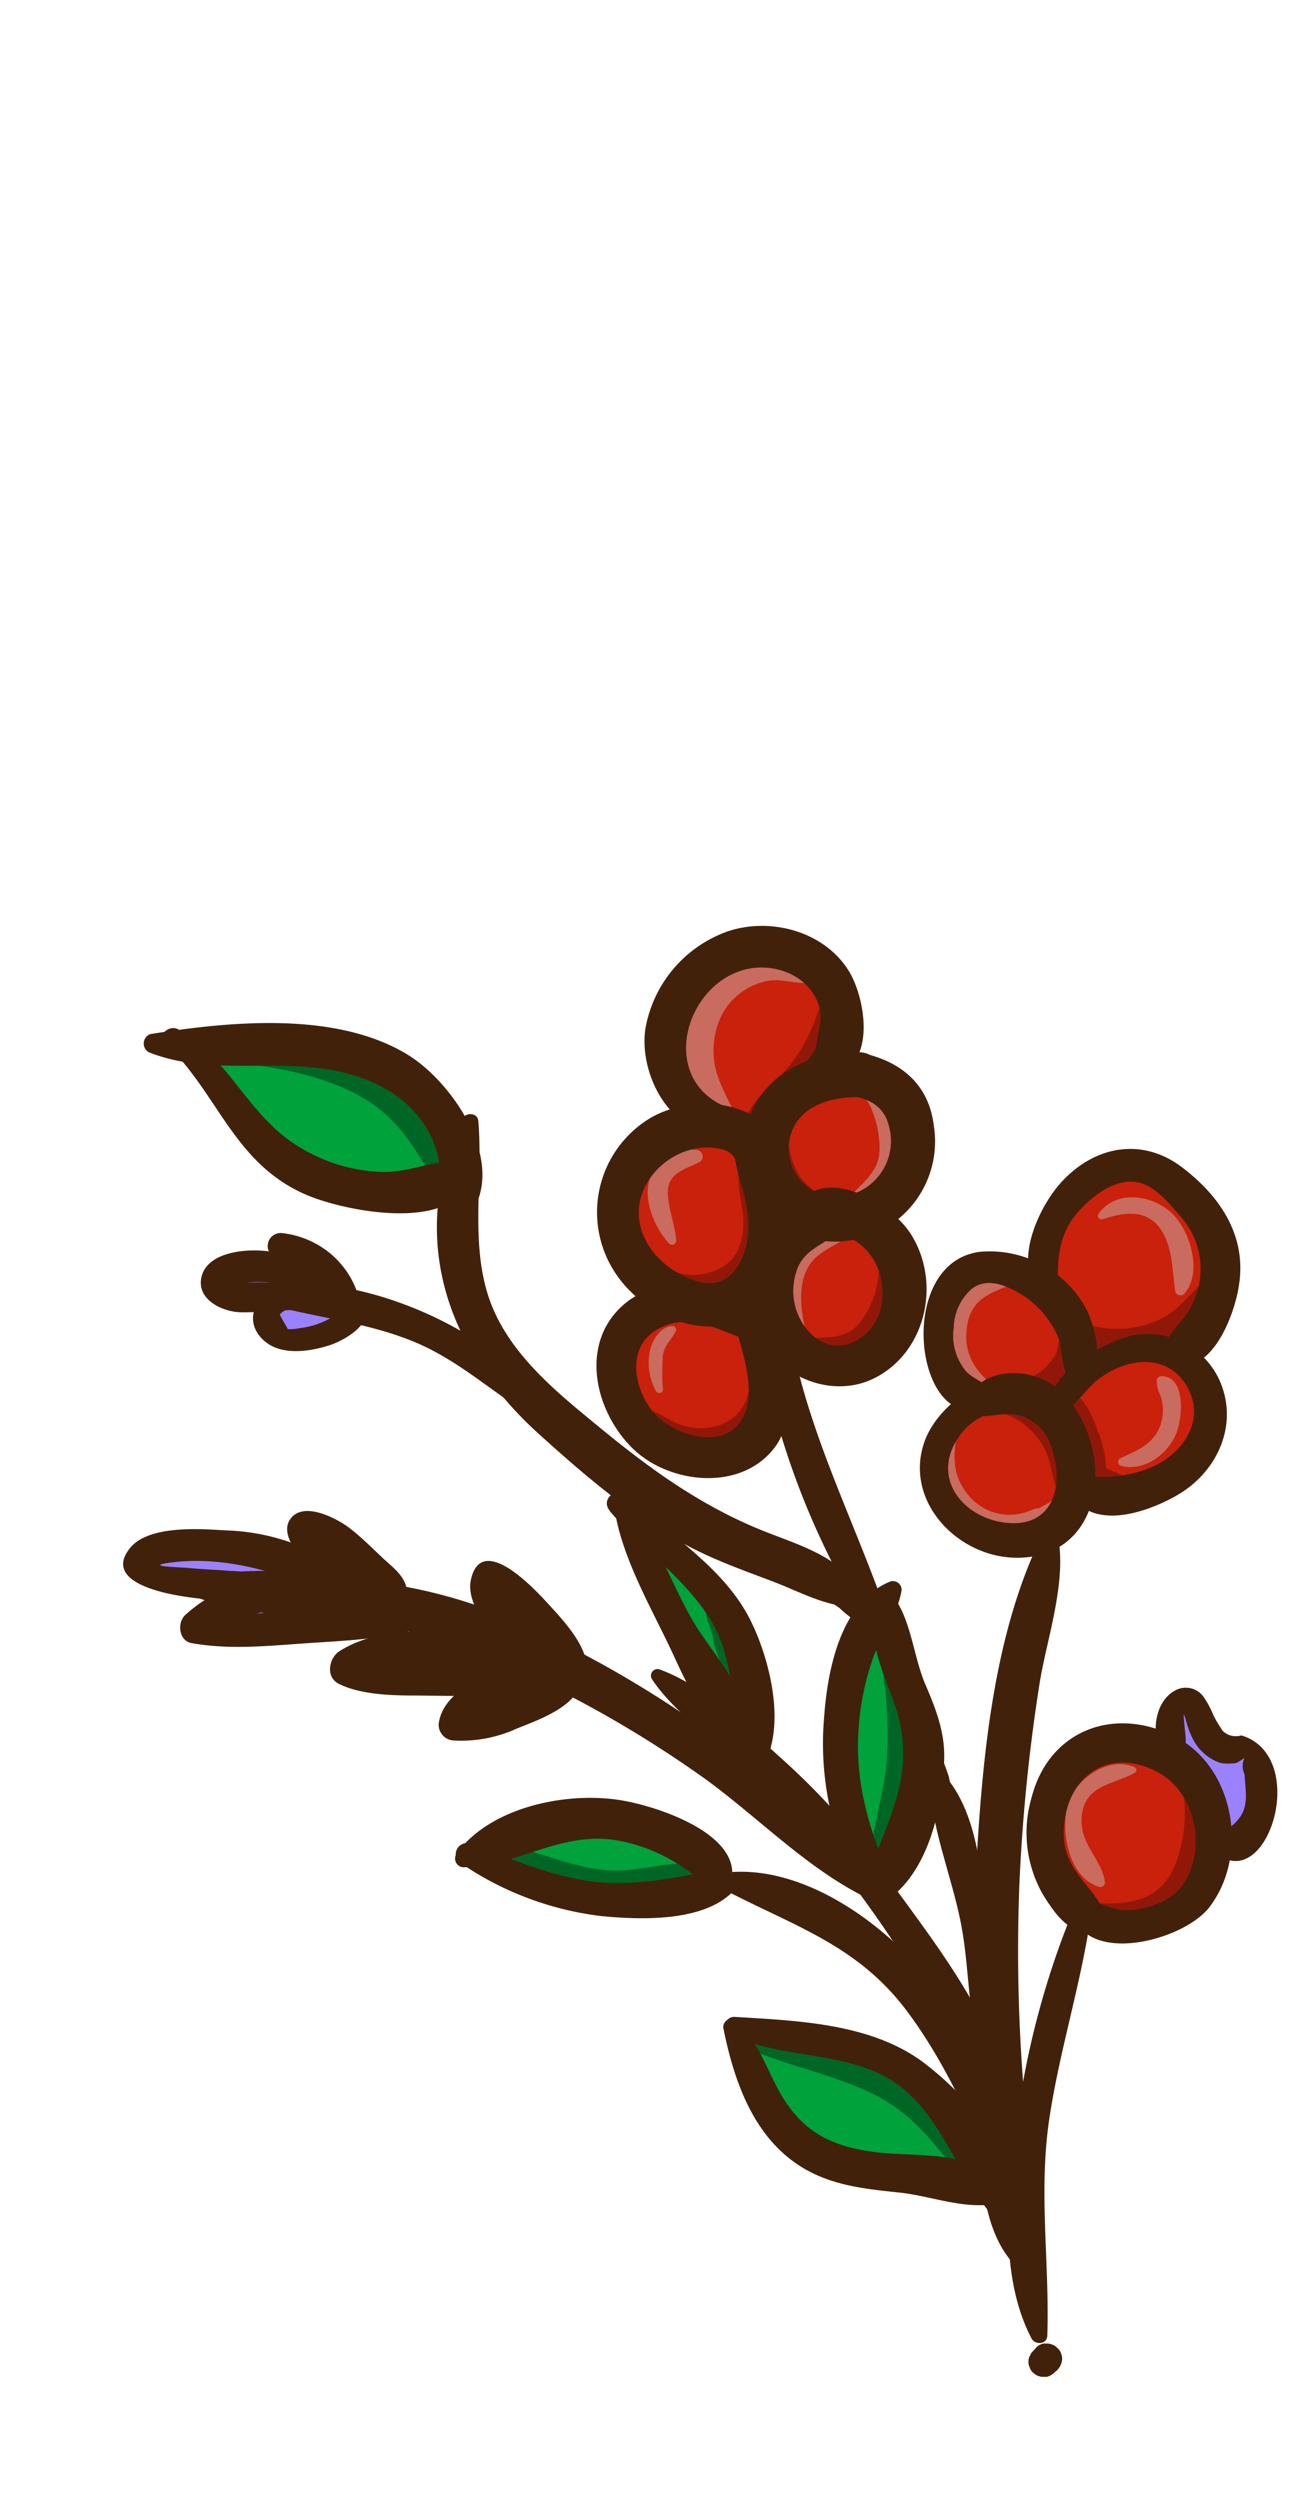 <svg xmlns="http://www.w3.org/2000/svg" viewBox="0 0 130 250"><defs><style>.cls-1{isolation:isolate;}.cls-2{fill:#c9210b;}.cls-3{fill:#9a82ff;}.cls-4{fill:#00a23b;}.cls-5{fill:#c96b5e;}.cls-6{fill:#911808;}.cls-7{fill:#006625;}.cls-8{fill:#42210b;}.cls-9{fill:none;mix-blend-mode:multiply;opacity:0.4;}</style></defs><g class="cls-1"><g id="Layer_2" data-name="Layer 2"><g id="Variación_B" data-name="Variación B"><g id="AssetsE3"><g id="TailE3"><path class="cls-2" d="M118.64,134.1c.29-1.11,1.37-2,1.82-3a10.11,10.11,0,0,0,.64-3.53c.1-2.11.13-4.62-1.22-6.39a6.76,6.76,0,0,0-2.48-1.91,1.9,1.9,0,0,0-.86-.46,5.19,5.19,0,0,0-1.23-1,5.42,5.42,0,0,0-6.32.81,1.17,1.17,0,0,0-1.49.14c-1.79,1.94-3.13,5.92-3,9.42a2.09,2.09,0,0,0-1.52.17,1.49,1.49,0,0,0-1.39-.72,1.62,1.62,0,0,0-2.33-.43,3.16,3.16,0,0,0-2,.16,2,2,0,0,0-1.15.82,3.54,3.54,0,0,0-.6.82h0c-2.45.9-2.87,5.83-.61,7.12l.08,0a6.33,6.33,0,0,0,2.12,2.4,4.62,4.62,0,0,0,.75.78c.11.08.23.15.35.22a9.74,9.74,0,0,0-2.4,1.36c-1.65,1.23-3.31,4.38-2.16,6.41a1.32,1.32,0,0,0,.16.25,2.56,2.56,0,0,0,.24.56,1.56,1.56,0,0,0-.11.26c-.35,1.08.39,2.65,1.56,2.67a7.1,7.1,0,0,0,1.28,1.23,4.5,4.5,0,0,0,2.93,2A3.14,3.14,0,0,0,102,154a4.61,4.61,0,0,0,3.56-1.92l.19-.1.11-.08a1.66,1.66,0,0,0,.71-1.28,4.78,4.78,0,0,0,.78-3,5.52,5.52,0,0,0-.65-2.43.13.13,0,0,1,0-.06c.39.84.8,1.67,1.25,2.49a1.35,1.35,0,0,0,.48.47,1.7,1.7,0,0,0,2.51.67,1.82,1.82,0,0,0,.46.06,1.82,1.82,0,0,0,2.86-.35,1.73,1.73,0,0,0,2-.89,2.06,2.06,0,0,0,1.79-.7,1.39,1.39,0,0,0,1.13-.83c2.06-1,1.81-4.33,1.28-6.2a6.24,6.24,0,0,0-3.37-4.17A2.33,2.33,0,0,0,118.64,134.1Zm-16.41,6.33a.85.85,0,0,0-.3-.47,3.13,3.13,0,0,0-1.11-.61,1.8,1.8,0,0,0,.19-.2,1.38,1.38,0,0,0,.6.1,1.66,1.66,0,0,0,2.36.65,1.53,1.53,0,0,0,1,.82,2,2,0,0,0,.11.56c.08.22.17.43.25.64A3.47,3.47,0,0,0,102.23,140.43Z"/><path class="cls-2" d="M120.64,184.63a5.59,5.59,0,0,0-.59-4.16,6.23,6.23,0,0,0-.24-.73c-1-2.6-5.88-7.91-8.73-4.87a2,2,0,0,0-1.59.65,1.33,1.33,0,0,0-1.58.1,6.56,6.56,0,0,0-2.38,6.57A7.83,7.83,0,0,0,106.8,188a1.41,1.41,0,0,0,.42,1.15l.31.33h0l.88.93a2.51,2.51,0,0,0,1.49,1.41,1.84,1.84,0,0,0,2.1-.46,7,7,0,0,0,3.94.28l.38,0c2.19-.24,4.32-2,3.63-4.23A4.79,4.79,0,0,0,120.64,184.63Z"/><path class="cls-2" d="M70.8,131.09a2,2,0,0,0-.5-.63,1.84,1.84,0,0,0,1.42,0,2,2,0,0,0,2.54-1.53.77.77,0,0,1,0-.15,2,2,0,0,0,.44-.43,2.2,2.2,0,0,0,1-.62c1.74-1.76,1.32-6.42.65-8.59a8.48,8.48,0,0,0-2-3.07,6.64,6.64,0,0,0-1.26-1.81c-1.38-1.34-3.32-2.18-5.12-1.12a4.16,4.16,0,0,0-1.16,1A5.72,5.72,0,0,0,63.46,118a5,5,0,0,0-1.13,3.33c0,2.9,1.74,5.19,3.56,7.27a1.92,1.92,0,0,0,1.34.66l0,.05a1.81,1.81,0,0,0,.48.67,4.9,4.9,0,0,0-1.26.51,1.86,1.86,0,0,0-1.71,1.43v0c-.14.17-.27.35-.4.53-3,.41-2.67,4.24-1.94,6.55.05.16.1.32.16.46a1.69,1.69,0,0,0,.6.75,8,8,0,0,0,2.66,3.2,3.14,3.14,0,0,0,2,.63,1.46,1.46,0,0,0,1.11.69,2,2,0,0,0,2.82.56,2,2,0,0,0,2.66-.33,4.07,4.07,0,0,0,.7-1.53,1.41,1.41,0,0,0,.47-.44,5.48,5.48,0,0,0,.8-2.27,2.31,2.31,0,0,0,.11-.47C77,137.08,75.14,130.06,70.8,131.09Z"/><path class="cls-2" d="M89.8,127.85a5.52,5.52,0,0,0-.07-.55,3.58,3.58,0,0,0-1.09-2.09,2.32,2.32,0,0,0-.26-.15,4.49,4.49,0,0,0-2.13-2.38,2.71,2.71,0,0,0-2.22.08l-.22-.14a1.34,1.34,0,0,0-1.43.06h0a3.77,3.77,0,0,0-.72.1c-2.52.65-3.51,3.41-3.37,5.92a2.57,2.57,0,0,0-.17,1,3.41,3.41,0,0,0,.47,1.49,9.24,9.24,0,0,0,1.21,2.71,1.64,1.64,0,0,0,1,.73,3.14,3.14,0,0,0,2.73,1.25,1.28,1.28,0,0,0,.49.27,2.09,2.09,0,0,0,.75.1,2.37,2.37,0,0,0,1.6-.65,1.64,1.64,0,0,0,.21-.24A1.62,1.62,0,0,0,87,135a7.09,7.09,0,0,0,2.08-3.2,8.54,8.54,0,0,0,.7-2.46.42.42,0,0,1,0-.1A2,2,0,0,0,89.8,127.85Z"/><path class="cls-2" d="M90.73,112.21q-.14-1.06-.33-2.13a1.78,1.78,0,0,0-2.64-1.38,1.85,1.85,0,0,0-3.06,0,2.81,2.81,0,0,0-.5,0,1.74,1.74,0,0,0-2.55-.31,1.14,1.14,0,0,0-.32,0,2,2,0,0,0,.37-.9,1.65,1.65,0,0,0,1-1c1.06-3,1.38-6.39-1-8.82a5.53,5.53,0,0,0-3-1.54,4.21,4.21,0,0,0-4.16-.91c-2-1-3.77,1.08-4.74,3.21a5.06,5.06,0,0,0-1.6,1.61,5.94,5.94,0,0,0-1,3.79,3.16,3.16,0,0,0,0,1.06v0a2,2,0,0,0,.06,1c.06.19.14.38.2.58a15.63,15.63,0,0,0,2,4.33,1.51,1.51,0,0,0,1.86.73l.5.55a2.19,2.19,0,0,0,.9.6,5.5,5.5,0,0,0,.57.36,1.7,1.7,0,0,0,1.57,0,1.69,1.69,0,0,0,.55,0,2,2,0,0,0,1.48-.06V113c0,.17,0,.33.07.5a1.24,1.24,0,0,0,0,1.17c.21.43.42.86.64,1.29a23.44,23.44,0,0,0,1.57,3.18,1.29,1.29,0,0,0,.87.64c.07.07.12.15.2.22a.92.92,0,0,0,.21.13l.2.13h0a1.39,1.39,0,0,0,1.44-.15,2,2,0,0,0,1.5.33,1.49,1.49,0,0,0,2.27.68,1.55,1.55,0,0,0,1.75-1.43.19.19,0,0,1,0-.08,1.59,1.59,0,0,0,2-1.44c0-.33.07-.65.09-1a1.49,1.49,0,0,0,.78-.55C91.64,115.3,91.13,113.77,90.73,112.21Z"/><path class="cls-3" d="M35.43,130.17a2.75,2.75,0,0,0-.75-1.32,6.13,6.13,0,0,0-1.09-1.07.5.5,0,0,0-.24-.1,8,8,0,0,0-1.11-1.28,6,6,0,0,0-1.31-1.05,1.84,1.84,0,0,0-1.1-.07c-.16,0-.21.19-.17.3.09.31,0,.6.29.91a5.4,5.4,0,0,0,.9.81,9,9,0,0,0,1,1.4c.37.45.74,1,1.17,1.45l-.07,0a1.1,1.1,0,0,0-.88.18,1,1,0,0,0-.56,0,1,1,0,0,0-1.25-.12l-.08,0a1.4,1.4,0,0,0,.13-2.54,10.24,10.24,0,0,0-6.19-.53l-.14,0-.33,0a1,1,0,0,0-.78,1.53,1.33,1.33,0,0,0,1.35,1.2c1.37.06,2.75.08,4.12.07a3.89,3.89,0,0,1,.44.16l-.1.06a1.07,1.07,0,0,0-1.21.8l-.07.05c-.61.73-.34,2.42.76,2.58a1.32,1.32,0,0,0,1.58.41,1.2,1.2,0,0,0,1.48-.29,1.44,1.44,0,0,0,.78-.27,1.26,1.26,0,0,0,1.46-.58v0a1.66,1.66,0,0,0,.67-.35,1.44,1.44,0,0,0,.49-.26l.1-.07a1.11,1.11,0,0,0,.22-1.31A.57.57,0,0,0,35.43,130.17Z"/><path class="cls-3" d="M36.5,159.58a28.13,28.13,0,0,0-3.74-.31,7.34,7.34,0,0,0-1.89-.09,1.72,1.72,0,0,0,.86-.53,1.4,1.4,0,0,0,.4-1.28,1.79,1.79,0,0,0-1.44-1.58c-1.52-.49-15.44-2.73-14.8.47,0,.11,0,.23.07.35a1,1,0,0,0,.74.74,18.85,18.85,0,0,0,5.2.4h0a.59.59,0,0,0,.3.13c1.65.59,4,1.35,5.76,1a.63.63,0,0,0,.29-.16c.45.13.9.25,1.35.41a2.27,2.27,0,0,0,.56.13c-1.14.14-2.27.39-3.22.52a12.83,12.83,0,0,0-5.55,1.89c-.81.63,0,1.68.85,1.57,2.08-.29,4.13-.79,6.23-1,1.59-.13,3.5.06,4.92-.7h.11a9.34,9.34,0,0,0,3.11-.4C37.43,160.87,37.47,159.62,36.5,159.58Z"/><path class="cls-3" d="M37,156.86a28.87,28.87,0,0,0-2.35-1.77,4.69,4.69,0,0,0-1.44-.94,4.06,4.06,0,0,0-.36-.26c-.51-.56-1.11-1-1.79-.61a.17.17,0,0,0,0,.13,1.8,1.8,0,0,0,.19.79.49.49,0,0,0,.2.34,1.71,1.71,0,0,1,.25.22l0,0c.48.52,1,1,1.45,1.55a10.34,10.34,0,0,0,3,2.48.29.29,0,0,0,.29,0c.65.51,2.34,1.77,2.53.85C39.19,158.53,37.73,157.51,37,156.86Z"/><path class="cls-3" d="M53.11,165.28c-2.37-1.45-5.38-.6-8-.3-2.44.28-5.56.1-7.6,1.59-.72-.18-.73-.32-1.58,0a.26.26,0,0,0-.1.4c1.3,1.58,3.4,1.39,5.28,1.29a38.64,38.64,0,0,0,7.78-1.2.47.47,0,0,0,.25-.18,4.63,4.63,0,0,1,.62.06,3.76,3.76,0,0,0,2-.06.21.21,0,0,0,.13-.09h.69A.82.82,0,0,0,53.11,165.28Z"/><path class="cls-3" d="M53,162.15c-.81-1.08-1.75-2.08-2.64-3.08a.51.51,0,0,0-.25-.43l-.34-.21a.62.62,0,0,0-.82.92c1.72,2.41,3,5.26,5.55,7,.19.13.52,0,.46-.27s-.1-.33-.15-.5c.06.06.11.13.18.19a.34.34,0,0,0,.55-.24C55.62,163.93,54.28,162.81,53,162.15Z"/><path class="cls-3" d="M56.5,168.61c.74-.65,0-1.59-.81-1.51a9.46,9.46,0,0,0-3.9,1.28.79.79,0,0,0-.38.47l-.33.16-.48.12a.71.71,0,0,0-.86-.13c-.41.27-.79.55-1.17.84-.1,0-.21.09-.31.15a.8.8,0,0,0-.33.33l-.5.11a.54.54,0,0,0-.44.71.42.42,0,0,0-.11.18l-.9.44a.61.61,0,0,0,.54,1.09l2.72-1.19c1-.35,2.08-.77,3.1-1.2A9.79,9.79,0,0,0,56.5,168.61Z"/><path class="cls-3" d="M126.05,179.91c0-.79-.1-1.57-.2-2.34-.07-.56-.15-1.12-.26-1.69a1.21,1.21,0,0,0-2.21-.31l-.12-.06a1.18,1.18,0,0,0-.46,0A1,1,0,0,0,122,175a9.09,9.09,0,0,0-.75-1.26,1.16,1.16,0,0,0-1.09-.47,4.69,4.69,0,0,1-.31-1,.66.66,0,0,0-.48-.52c0-.11,0-.22,0-.33,0-.67-1.07-1-1.25-.25a5.56,5.56,0,0,0-.14,1.55.91.91,0,0,0-.48.84,6.31,6.31,0,0,0,.9,3.13,1,1,0,0,0,1,.51.78.78,0,0,0,.48.27h0a1.17,1.17,0,0,0,1,.48c0,.19.11.38.17.57a1.06,1.06,0,0,0,.18.35,1.61,1.61,0,0,0,0,.38c0,.1,0,.18.06.27a1.38,1.38,0,0,0-.41.93,1.76,1.76,0,0,0,.75,1.58,1.79,1.79,0,0,0-.12.24,3.2,3.2,0,0,0-.15,1.23,1.19,1.19,0,0,0,.39.84.86.86,0,0,0,.13.14h0a1.34,1.34,0,0,0,.31.17l0,0a1.63,1.63,0,0,0,.3.07h.32l.12,0a1.26,1.26,0,0,0,1-.77A1.1,1.1,0,0,0,125,183c0-.12,0-.24.05-.36a1.42,1.42,0,0,0,.87-1.13c0-.39,0-.77.06-1.15A1.16,1.16,0,0,0,126.05,179.91Z"/><path class="cls-4" d="M74.66,166.9A12.68,12.68,0,0,0,72.83,163c-1.36-2.55-3.21-5.37-5.48-6.7a.53.53,0,0,0-.23-.06c-.49-.83-1-1.65-1.43-2.45a.77.77,0,0,0-1.37.71c.6,1.22,1.2,2.49,1.8,3.76.22.48.44,1,.68,1.43A53.28,53.28,0,0,0,71,167.07c.33.58.68,1.15,1,1.71.69,2.36,1.32,4.74,2.75,6.62a.5.5,0,0,0,.84-.15C76.41,172.56,75.72,169.57,74.66,166.9Z"/><path class="cls-4" d="M88.83,164.41a5.11,5.11,0,0,0-.46-2.17.28.28,0,0,0-.43-.1,4.57,4.57,0,0,0-.66.66.48.48,0,0,0-.27.32c-1.57,2.14-2,5.57-2.09,8.33a14.81,14.81,0,0,0-.19,4.5c0,1.54-.22,3.8.69,5.18a23.51,23.51,0,0,0,1.32,5.64,1,1,0,0,0,1.87-.14,1.13,1.13,0,0,0,.58-.49,11.71,11.71,0,0,0,1.42-5s0,0,0-.05C93.25,177.33,91.38,168.8,88.83,164.41Z"/><path class="cls-4" d="M97.87,216.22a6.84,6.84,0,0,0-2-2.37,42.38,42.38,0,0,0-4.07-4.61A5.11,5.11,0,0,0,88.38,206c-3.41-1.27-7.37-1.34-10.89-2.47a1.35,1.35,0,0,0-1.53.42,9.75,9.75,0,0,0-1.14-.67,1,1,0,0,0-1.26,1.59c4,4.67,7.44,15.22,15,11.57a16.37,16.37,0,0,0,3.08,1.14,1.47,1.47,0,0,0,.72,0c.78.4,1.56.81,2.36,1.18a1.55,1.55,0,0,0,1.41,0C97.3,219.17,98.59,217.49,97.87,216.22Z"/><path class="cls-4" d="M70.57,185.92c-4.22-2.46-7.49-4.35-12-3.56a1.42,1.42,0,0,0-1.45-.65,10.43,10.43,0,0,0-5.68,2.35,1.67,1.67,0,0,0-.46.6,1.05,1.05,0,0,0-.25.3,8,8,0,0,1-1.13-.4.92.92,0,0,0-1,1.56c1.52,1.22,3.38,1.17,5.12,1.63l1.83.8a1.19,1.19,0,0,0,1.06,0c1,.33,2,.66,3.06,1a1.05,1.05,0,0,0,.89-.14,28.23,28.23,0,0,0,4.31,0,1.35,1.35,0,0,0,.82-.35,20.77,20.77,0,0,0,4.21-.22A1.52,1.52,0,0,0,70.57,185.92Z"/><path class="cls-4" d="M41.92,110.33a13.88,13.88,0,0,0-6.29-4.66c-2.57-.9-7.05-1.93-9.91-.73a3,3,0,0,0-1.21.2,1.89,1.89,0,0,1-1.71-.46,1,1,0,0,0-1.14-.35l0,0a1,1,0,0,0-1.32.31l-.12.19a.94.94,0,0,0,.12,1.14l.12.13a.72.72,0,0,0,.34.21A6.78,6.78,0,0,0,22.4,109l.08.13a29.37,29.37,0,0,0,6.43,6.31l.05.06h0l.8.71c.32.26.66.5,1,.74a17.31,17.31,0,0,0,3.11,2,1.3,1.3,0,0,0,1.9-1.1,1.43,1.43,0,0,0,.29,0l.43.63a1.62,1.62,0,0,0,2.55.13,1.8,1.8,0,0,0,1.23-.36,1.55,1.55,0,0,0,1.06,0,1.65,1.65,0,0,0,2.11.09,1.59,1.59,0,0,0,2-1.61A8.53,8.53,0,0,0,41.92,110.33Z"/><path class="cls-5" d="M81.78,96.81A1.5,1.5,0,0,0,81,95.55a7.38,7.38,0,0,0-4.86-.44c-1.31-.44-2.86.43-4.13,1.61-4.21.75-6.23,6-5.6,9.82.45,2.73,2.64,6.89,5.84,6.65a2.2,2.2,0,0,0,.63.12,5.18,5.18,0,0,0,.82.22c.39.07.6-.37.48-.68-1.36-3.51-3.55-5.73-2.5-9.86a6.55,6.55,0,0,1,4.52-4.74c1.79-.61,3.21.26,5,0a.9.9,0,0,0,.69-.86C81.82,97.23,81.8,97,81.78,96.81Z"/><path class="cls-5" d="M69.72,115a4.42,4.42,0,0,0-4.78,3.18c-.5,2.11.62,4.62,2,6.17a.43.43,0,0,0,.74-.34c-.15-1.54-.75-3-.84-4.55-.13-2.1,1.58-2.47,3.13-3.22A.66.66,0,0,0,69.72,115Z"/><path class="cls-5" d="M67.37,132.62c-1.07-.07-1.89,1.12-2.2,2a5.75,5.75,0,0,0,.47,4.48c.15.3.69.28.71-.12a21.78,21.78,0,0,1,0-3.52c.2-1,.88-1.52,1.3-2.37A.37.37,0,0,0,67.37,132.62Z"/><path class="cls-5" d="M86.81,108.53a.52.52,0,0,0-.6.86c1.38,1.26,2.11,4.8,1.7,6.49s-2,2.77-3.11,4.07a.7.7,0,0,0,.24,1.16c2.83,1.08,5-1.8,5.54-4.28A7.72,7.72,0,0,0,86.81,108.53Z"/><path class="cls-5" d="M85.14,122.61c-2.33-1.16-5.56,1.28-6.58,3.32-1.55,3.14-.53,7.44,1.83,9.85a.42.42,0,0,0,.74-.34c-.52-2.48-1.51-5.62-.55-8.09s3.21-2.49,4.72-4.19A.36.36,0,0,0,85.14,122.61Z"/><path class="cls-5" d="M117.27,121.32c-2-1.86-5.59-2.36-7.33.05a.37.37,0,0,0,.44.56c2-.67,4.29-1.08,5.74.95,1.26,1.78,1.18,4.17,1.49,6.24a.54.54,0,0,0,.86.31C120.41,127.36,119.13,123.09,117.27,121.32Z"/><path class="cls-5" d="M100.71,127.86c-3.11-2.06-5.87,2.2-6.18,4.85-.35,2.93,1.48,8.31,5.17,7.79A.83.83,0,0,0,100,139c-2.08-1.47-3.52-3.24-3.27-5.95s1.75-3.53,3.94-4.36A.49.49,0,0,0,100.71,127.86Z"/><path class="cls-5" d="M107.33,148.93c-1.07-.29-1.6.88-2.39,1.37-.32.19-.67.38-1,.55a1.46,1.46,0,0,0-.66.14,5.31,5.31,0,0,1-6.4-1.51c-1.52-1.91-1.48-3.5-1.19-5.78a.55.55,0,0,0-.77-.53c-3.06,1.82-1.24,6.61.49,8.75,2.1,2.59,7,3.47,9.55,1.12a1.12,1.12,0,0,0,.4-1,3.58,3.58,0,0,0,.85-.43,3.35,3.35,0,0,0,1.42-2.19A.46.46,0,0,0,107.33,148.93Z"/><path class="cls-5" d="M116.26,137.62a.48.48,0,0,0-.5.41,3.81,3.81,0,0,0,.38,1.57,4.5,4.5,0,0,1,0,2.9c-.66,1.89-2.3,2.55-4,3.32a.42.42,0,0,0,0,.76c2.26.63,4.63-1.05,5.51-3.07C118.35,142,118.75,137.68,116.26,137.62Z"/><path class="cls-5" d="M113.54,176.73c-2.54-1.11-5.73,1.05-6.58,3.47-.94,2.67-.06,7.55,3,8.49a.46.46,0,0,0,.61-.51c-.33-2.28-2.47-3.72-2.33-6.3.17-3.39,3.08-3.34,5.32-4.59A.31.31,0,0,0,113.54,176.73Z"/><path class="cls-6" d="M76.36,115.75a1.25,1.25,0,0,0-1.52-.83c-1.89.36-.5,5.67-.45,6.8.11,2.72-.71,4.79-3.45,5.56-3,.83-4.19-.83-6.75-1.37a.49.49,0,0,0-.48.69c1.91,3.76,7.32,4.07,10.51,1.9C78,125.9,77.43,119.64,76.36,115.75Z"/><path class="cls-6" d="M83.68,101.31a.27.27,0,0,0-.16-.17,4.68,4.68,0,0,0-.37-1.86.36.36,0,0,0-.67,0c-1,3.19-1.79,5.49-4.11,8-.24.26-.49.51-.75.77a7.54,7.54,0,0,0-1.29,1.3,7.66,7.66,0,0,0-1.91,3c-.09.32.22.76.57.63,0,.15,0,.31,0,.47,0,.9,1.41,1,1.38.08a4.25,4.25,0,0,1,.24-1.69,24.74,24.74,0,0,0,3-3.06,13,13,0,0,0,2.53-1.93C83.35,105.5,84.26,103.12,83.68,101.31Z"/><path class="cls-6" d="M82.93,121c-.41-1.43-2-2.1-2.83-3.28-1.07-1.51-1-3.22-1.74-4.83a.46.46,0,0,0-.79-.07c-1.07,1.66-.36,4.17.56,5.74s2.67,3.65,4.56,2.89A.44.44,0,0,0,82.93,121Z"/><path class="cls-6" d="M89.28,124.32a.59.59,0,0,0-1,.18c-.46,1.17-.21,2.49-.45,3.72a9.31,9.31,0,0,1-1.79,4.08c-1.89,2.29-4.79.92-7.08,2a.65.65,0,0,0-.34.69c1.15,3.43,7.55,1.43,9.21-.63C89.63,132.15,91.62,126.78,89.28,124.32Z"/><path class="cls-6" d="M76.25,133.67a.42.42,0,0,0-.72.11c-.76,3,.52,6.7-3,8.53a6,6,0,0,1-5.38-.26c-1.12-.56-1.81-1.18-3.11-1.11a.39.39,0,0,0-.32.44c.51,4.1,7.53,4.34,10.24,2.64C77.09,142.08,78.37,136.69,76.25,133.67Z"/><path class="cls-6" d="M113.6,148.23c-1-.62-2-.94-2.9-1.41a11,11,0,0,0-.81-3.64c-.41-1.11-1.42-4-3-3.84a.36.36,0,0,0-.22.11.41.41,0,0,0-.3.49c0,.06,0,.11,0,.16l-.14-.14a.22.22,0,0,0-.35.1,6,6,0,0,0,.36,3.39c-.14-.21-.27-.41-.41-.59a7.12,7.12,0,0,0-5.79-2.91.63.63,0,0,0-.09,1.26,7.16,7.16,0,0,1,4.56,3.65c.82,1.52.71,3.3,1.61,4.75a.54.54,0,0,0,.91.07,3.76,3.76,0,0,0,.57-2,1.9,1.9,0,0,0,.44.54l.24.18a4.25,4.25,0,0,0,.47.48,2.29,2.29,0,0,0,2.16.67,1.24,1.24,0,0,0,.5-.37,3,3,0,0,0,2-.2A.45.45,0,0,0,113.6,148.23Z"/><path class="cls-6" d="M121.51,128a.32.32,0,0,0-.51-.28c-1.7,1.33-2.76,3.12-4.75,4.14a10,10,0,0,1-8.06.35.61.61,0,0,0-.82.43.65.65,0,0,0-1.21.26,21.56,21.56,0,0,1-.44,2.4,6.58,6.58,0,0,1-1.32,1.67,10.87,10.87,0,0,1-2.94,1.59.33.33,0,0,0,0,.59,3,3,0,0,0,1.87.13l.19.08h0c.55.14.61.74,1.16.88a1.13,1.13,0,0,0,1-.25,2.17,2.17,0,0,0,.83-.65,3.91,3.91,0,0,0,1.51-2.49.69.69,0,0,0-.55-.75.9.9,0,0,0-.28-.27c.08-.42.15-.84.19-1.26a4.58,4.58,0,0,0,.1-1.36.68.68,0,0,0,.29.23c.22.09.45.16.68.24a1,1,0,0,0-.15.4l-.18.7a.78.78,0,0,0,.75,1l0,.23a.76.76,0,0,0,1.37.25,4.32,4.32,0,0,0,.44-.84,24.53,24.53,0,0,1,3.31-.56,1,1,0,0,0,.62-.07,5.1,5.1,0,0,1,.59-.2c.24.29.29.55.77.73,1,.4,1.79-.36,2.29-1.18a1,1,0,0,0,.13-.34,9.64,9.64,0,0,0,.6-1,5.86,5.86,0,0,0,.89-1.4.44.44,0,0,0,0-.25A5.2,5.2,0,0,0,121.51,128Z"/><path class="cls-6" d="M121,182c.28-2.6-.21-5.06-2.34-6a.48.48,0,0,0-.64.4c0,1.54.52,3,.55,4.53a14.69,14.69,0,0,1-.81,5.17c-1.6,4.4-5.16,4.43-9.09,4.17-.39,0-.76.51-.43.82,1.85,1.71,4.44,1.65,6.68.67,2,.44,3.79-1.39,4.77-3A10.93,10.93,0,0,0,121,182Z"/><path class="cls-7" d="M91.59,172.64h0a.87.87,0,0,0-.75-.66,53.81,53.81,0,0,0-1.79-8.4c-.25-.85-1.56-.6-1.36.28a41,41,0,0,1,1.08,11.84c-.23,4-1.92,8-1.66,11.95,0,.44.6.45.83.18A14.66,14.66,0,0,0,91,179.31C92.17,177.46,92.05,174.4,91.59,172.64Z"/><path class="cls-7" d="M99.34,218.29a25.92,25.92,0,0,0-6-7.57,1,1,0,0,0-.11-1.44,17.15,17.15,0,0,0-3.79-2.46c-1.92-1.45-4-2.89-6.22-3.1a1.53,1.53,0,0,0-1.52.81,29.32,29.32,0,0,0-7-1.07.63.63,0,0,0-.25,1.22c4.16,1.9,8.73,2.69,12.86,4.7,4.66,2.25,7,6.19,10.11,10C98.06,220.65,100,219.55,99.34,218.29Z"/><path class="cls-7" d="M71.25,186.84c-2.94-1.29-6.81.37-10,.23-4.25-.18-8-2.41-12.06-2.68a.6.6,0,0,0-.49,1c2.47,3,7.56,3.89,11.23,4.31,3.41.39,9.32,1.07,11.62-2A.56.56,0,0,0,71.25,186.84Z"/><path class="cls-7" d="M74.92,169.9c-.22-1.23-.45-2.45-.71-3.67-.31-1.51-.56-3.18-1.76-4.23a.22.22,0,0,0-.11-.05l-.63-1.7a.52.52,0,0,0-.91-.13,1.28,1.28,0,0,0-.11.27c-.2-.37-.41-.75-.6-1.13-.08-.15-.33,0-.25.1.29.59.55,1.2.8,1.83a9.21,9.21,0,0,0,.69,2.34c0,1.09.73,2.41,1.07,3.5.07.26.13.53.19.79.31,1.43.56,2.84.76,4.18a.21.21,0,0,0,.22.19c.08.44.18.87.24,1.3.18,1.11,1.82.69,1.68-.39S75.15,171,74.92,169.9Z"/><path class="cls-7" d="M44.73,115l0-.14c-.7-2.83-2.82-5.11-5.58-6.8a8.11,8.11,0,0,0-3.43-1.69c-5.11-2-11.14-2.43-14.84-1.1-.4.14-.26.76.13.79,4.75.39,9.41.92,13.8,2.94s6.16,4.87,8.46,8.8a.91.91,0,0,0,1.7-.41A8.52,8.52,0,0,0,44.73,115Z"/><path class="cls-8" d="M103.73,234.74l-.31.35a1.12,1.12,0,0,0-.33.47,1,1,0,0,0-.16.57,1.05,1.05,0,0,0,.1.58,1.08,1.08,0,0,0,.28.5l.29.25a1.45,1.45,0,0,0,.75.24l.4,0a1.48,1.48,0,0,0,.68-.35l.36-.31a1.72,1.72,0,0,0,.5-1.06,1.23,1.23,0,0,0-.1-.6,1.12,1.12,0,0,0-.3-.5l-.29-.26a1.59,1.59,0,0,0-.76-.25l-.41,0a1.51,1.51,0,0,0-.7.36Z"/><path class="cls-8" d="M107.42,191a84.78,84.78,0,0,0-5.76,22c-.89,6.61-1.62,14.75,1.57,20.86.36.68,1.55.61,1.58-.26.24-7.21-.86-14.09.15-21.34,1-7,3.25-13.85,4.24-20.89.15-1.06-1.38-1.33-1.78-.41Z"/><path class="cls-8" d="M104.66,152.79c-5.61,10.82-6.5,24.81-7.12,36.8a162.69,162.69,0,0,0,.2,20.83c.38,4.92.13,11.78,3.47,15.71a1.13,1.13,0,0,0,1.89-.34c2-5.1-.3-11.95-.69-17.31a172.63,172.63,0,0,1-.4-19.83,178.32,178.32,0,0,1,2-20.11c.72-4.72,3-10.83,1.7-15.62a.56.56,0,0,0-1.07-.13Z"/><path class="cls-8" d="M65.29,168c2.37,3.49,6.31,6,9.42,8.83A76.05,76.05,0,0,1,85,188a129.22,129.22,0,0,1,8.6,12.91c2.51,4.42,3.88,9.31,6.24,13.77a.77.77,0,0,0,1.46-.24c.84-9.59-7.29-19.43-12.53-26.75a71.12,71.12,0,0,0-10.53-11.8c-3.63-3.26-7.6-7.23-12.23-8.94a.66.66,0,0,0-.75,1Z"/><path class="cls-8" d="M72.29,188.88c7,3.7,13.48,5.56,18.48,12.25,4.57,6.12,7.17,13,10.34,19.86a1,1,0,0,0,2-.35c.79-8.23-5.41-17-10.46-23.11C88,192,80.06,186.35,72.45,187.29c-.9.11-.81,1.24-.16,1.59Z"/><path class="cls-8" d="M72.4,202.87c1.15,5.7,3.31,11.64,8.81,14.4,2.78,1.39,5.76,1.68,8.8,2s6.27,1.63,9.35,1.17a1.11,1.11,0,0,0,.79-1.57c-2.35-4-8.43-3.12-12.46-3.63-4.86-.61-7.75-2.27-10-6.64-1.17-2.29-2-4.51-3.82-6.43a.85.85,0,0,0-1.48.68Z"/><path class="cls-8" d="M73.07,203.48c5.63,2.72,12.94,1.36,17.78,5.8,4.18,3.83,5.56,9.83,9.61,13.43.66.59,1.7-.06,1.76-.83.49-5.7-5.44-12.3-9.71-15.55-5.27-4-12.68-4.24-19-4.63a.93.93,0,0,0-.41,1.78Z"/><path class="cls-8" d="M73.22,188c.9-4.73-7.8-7.49-11.32-8-5.4-.81-12.85.76-16.2,5.36a.88.88,0,0,0,.63,1.38c5.58-.07,9.9-3.82,15.86-2.61a17.3,17.3,0,0,1,6.72,3c1.6,1.15,1.87,1.69,3.75,1.47a.69.69,0,0,0,.56-.59Z"/><path class="cls-8" d="M46.17,186.37a31.56,31.56,0,0,0,14,5.25c3.93.38,10.09.6,13.1-2.37a1.37,1.37,0,0,0-1.17-2.35c-4.2.8-8.3,1.78-12.63,1.28s-8.3-2.3-12.3-3.77a1.12,1.12,0,0,0-1,2Z"/><path class="cls-8" d="M107.22,190.91c1.15,5.86,11.25,3.19,13.82-.19,4-5.23,2.49-13.95-3.36-17-6.05-3.16-12.67-.76-14.43,6a12.47,12.47,0,0,0,1.13,9.76c1.32,2.12,3,4.51,5.67,3.46a1.2,1.2,0,0,0,.55-1.59c-1.35-3-4.2-4.31-4.14-8.12.08-5.43,4.39-8.68,9.4-6,3.78,2,5,7.7,2.48,11.31-1.09,1.59-3.61,2.45-5.45,2.49s-3-1-4.65-1.16a1,1,0,0,0-1,1.12Z"/><path class="cls-8" d="M118.42,176a7.58,7.58,0,0,0,.17-2.94c-.35-3.34.09-.49.65.55a4.83,4.83,0,0,0,2.9,2.7,5.33,5.33,0,0,0,1.6,0q.42-.24.81-.51a1.89,1.89,0,0,0,0,1.64c.09,1.86.56,3.44-1,4.91-.93.87-1.34.78-1.93,1.93a1.09,1.09,0,0,0,.4,1.27c5,3.45,9-9.95,2.21-12a1.87,1.87,0,0,1-1.86-.45,13.2,13.2,0,0,1-.92-1.53,10,10,0,0,0-1-1.88,2.2,2.2,0,0,0-2.87-.62c-2.44,1.34-2.49,5.67-.54,7.3a.86.86,0,0,0,1.31-.39Z"/><path class="cls-8" d="M74.79,173.37c.58-3.75-3.56-8.06-5.4-11.19-2.3-3.92-3.87-8.8-6.87-12.22a.62.62,0,0,0-1.08.48c.55,4.71,3.38,9.72,5.45,14,1.54,3.17,3.57,8.68,7.46,9.29a.41.41,0,0,0,.44-.34Z"/><path class="cls-8" d="M61,151.09c3.13,3.69,7.37,6.6,10,10.72,2.74,4.35,2,9.1,3.4,13.8a1.25,1.25,0,0,0,2.38.16c1.67-3.94.21-9.9-1.63-13.64-2.62-5.34-8.17-8.6-12.37-12.55-1.06-1-2.74.35-1.75,1.51Z"/><path class="cls-8" d="M89.48,188.73c-2.32-5.17-4-10.22-3.54-16a26.37,26.37,0,0,1,1.51-7.13c.9-2.37,2.34-4.05,2.78-6.56A.87.87,0,0,0,89,158.2c-4.89,2.08-6.19,8.78-6.53,13.6a30.29,30.29,0,0,0,4.31,18.32,1.51,1.51,0,0,0,2.69-1.39Z"/><path class="cls-8" d="M88.56,159.63c-2.74,3.3.22,8.11,1.23,11.63,1.91,6.61-1.18,11-3.13,17-.37,1.11,1,2.55,2.09,1.79,4.18-2.87,5.57-9.22,5.74-14.05.1-2.77-.85-5.14-1.92-7.64-1.14-2.68-1.4-6.41-3.17-8.69a.54.54,0,0,0-.84,0Z"/><path class="cls-8" d="M88,187.72c-4-5.06-10-9.12-15.07-13.08A109.76,109.76,0,0,0,55.62,164a51.86,51.86,0,0,0-16.82-5.62c-5.94-.84-12.59-2-18.51-.69a1.16,1.16,0,0,0-.17,2.22c5.23,1.77,11,1.71,16.41,2.44,7,.94,13,3.35,19.27,6.62a113.39,113.39,0,0,1,15,9.1c5.21,3.83,10,8.78,15.8,11.66,1.2.6,2-1.11,1.35-2Z"/><path class="cls-8" d="M40,159.47c-1.51-1.16-3.32-1.79-4.89-2.87a13.54,13.54,0,0,1-2-1.72,11.42,11.42,0,0,1-.8-.9,4.83,4.83,0,0,1-.43-.58c-.26-.64-.55-.48-.87.47a20.65,20.65,0,0,0,2.27,1.41c.77.61,1.49,1.31,2.22,2,1.22,1.11,2.57,2.92,4.35,2.9a.84.84,0,0,0,.89-1c-.13-1.55-1.41-2.4-2.48-3.41s-2.15-2.1-3.34-3S30.26,150,29,152c-1.12,1.73,1.61,4.47,2.74,5.5a14.17,14.17,0,0,0,7.59,3.8,1,1,0,0,0,.67-1.82Z"/><path class="cls-8" d="M34.58,157.16a21.26,21.26,0,0,0-12-4.11c-2.5-.16-7.71-.55-9.57,1.77-4.22,5.24,12.26,5.75,14.48,5a.89.89,0,0,0,.15-1.53A10,10,0,0,0,23,157.1c-1.39-.12-2.8-.16-4.19-.3-.67-.06-4.54-.15-1.82-.52,5.39-.74,11.27.95,16,3.35a1.48,1.48,0,0,0,1.63-2.47Z"/><path class="cls-8" d="M32.17,158.08a14.9,14.9,0,0,0-13.63,3.43c-.83.76-.65,2.58.62,2.81,3.61.65,7.24.32,10.88.06,4.11-.3,8.66-.38,12.56-1.75,1.36-.48,1.49-2.64-.2-2.72-7.52-.38-15.11,2.41-22.66,1.17L20.8,164c3.3-3.13,7-3,11.2-3.53,1.15-.14,1.34-2.08.17-2.35Z"/><path class="cls-8" d="M51.58,163.92c-5.33-.7-12.72-1.86-17.58,1.19-1.1.69-1.45,2.62-.08,3.29,2,1,4.84,1.15,7.12,1.16,5,0,11.44.52,16-2a.77.77,0,0,0-.24-1.46c-4-.72-8.25.13-12.27.25-2.64.08-5.81-.37-8.26.76l1.12.59a7.12,7.12,0,0,0-.75-1.85l-.74,2.59c4-2.55,11-1.31,15.6-1.16,2.2.08,2.25-3.09.13-3.37Z"/><path class="cls-8" d="M55.39,166.62c-1.58-1.78-4.67-.18-6.39.68-2.12,1.06-4.8,2.55-5.1,5.12a1.58,1.58,0,0,0,1.48,1.64,13.35,13.35,0,0,0,6.31-1.18c2.05-.82,5-1.86,6.18-3.83.35-.59.09-1.55-.71-1.56-1.95,0-3.73,1.19-5.51,1.89-1,.42-2.11.84-3.17,1.24-.57.21-2,1-2.66.94L47,172.91c.14-2,9.79-4.7,8.39-6.29Z"/><path class="cls-8" d="M53.3,163.5c-.37-.42-3.57-4.51-3.21-4.8l-1.1.39c-.68-.08.36.49.63.75s.77.77,1.14,1.18c.74.81,1.43,1.67,2.09,2.54,1,1.32,2.26,3.89,4,4.38,1.54.44,2.07-1.06,1.7-2.27-.59-1.93-2.37-3.84-3.71-5.3s-6.6-7.13-7.7-2.45c-.36,1.54.52,3.25,1.41,4.45a5.43,5.43,0,0,0,4.09,2.37.77.77,0,0,0,.68-1.24Z"/><path class="cls-8" d="M104,139.07c-3.94-3.17-9.89,1-11.4,4.89-2.28,5.91,3,11.64,8.89,11.82,7,.21,9.47-6.43,7.45-12.21-.94-2.69-2.71-5.19-5.6-6-2.6-.7-6,0-6.61,3a.88.88,0,0,0,.78,1c1.37.23,2.68-.3,4-.11a4.61,4.61,0,0,1,3.76,3.46c1.21,3.42.25,7.64-4.18,7.4-4.13-.21-7.76-3.88-5.52-8,1.65-3,4.62-3.61,7.77-3.6a.91.91,0,0,0,.61-1.64Z"/><path class="cls-8" d="M105.63,141.62c1.79-.57,2.78-2.48,4.23-3.63,2.8-2.21,7.11-2.83,9.06.91,1.67,3.22-.57,6.41-3.48,7.74a12.36,12.36,0,0,1-7.51.79,1,1,0,0,0-1,1.47c1.94,4.48,8,2.38,11.16.46,3.66-2.25,5.72-6.61,4.17-10.8a7.89,7.89,0,0,0-8.91-5c-2.92.63-9.07,4-8.26,7.71a.42.42,0,0,0,.56.32Z"/><path class="cls-8" d="M107.75,138.27c3.44.23,1.8-5.79,1-7.29a11,11,0,0,0-10.6-5.8c-8.69,1-6.58,18.25.32,15.57a1.26,1.26,0,0,0,.39-2c-.63-.65-1.47-.91-2.11-1.53a5.55,5.55,0,0,1-1.3-4.47,5.28,5.28,0,0,1,1.83-3.88c1.34-1,2.93-.5,4.33.23a9.4,9.4,0,0,1,4.3,4.67c.41,1,.27,4.36,1.83,4.46Z"/><path class="cls-8" d="M105.89,129c-.09-3.33,0-5.92,2.58-8.41,1.42-1.4,3.59-2.91,5.75-2.26,1.44.43,2.84,2.06,3.8,3.19a7.87,7.87,0,0,1,1.3,8.9c-.78,1.71-2.4,2.8-3,4.53a1.16,1.16,0,0,0,.69,1.46c4.17,1.5,6.57-4.88,7-8,.72-4.89-1.92-8.77-5.67-11.64-4-3.06-8.74-2.21-12.09,1.42-2.33,2.52-5.06,8.38-2,11.28.5.48,1.66.39,1.63-.5Z"/><path class="cls-8" d="M101.13,207.26c-.15-5.41-1.74-10.84-2.44-16.21-.62-4.7-1.07-10.3-4.49-13.87-.35-.36-1.17-.29-1.17.34,0,5,2.22,10,3.17,15s.59,10.52,2.65,15.22c.46,1.05,2.31.77,2.28-.44Z"/><path class="cls-8" d="M88.08,159.58c-3-8.18-6.82-15.9-8.66-24.48-.46-2.1-1.61-5-1.42-7.19s1.85-4.37,2.48-6.34a.69.69,0,0,0-1.19-.66c-3.93,4.7-4.56,6.56-3.5,12.39a79.25,79.25,0,0,0,9.94,27.45,1.31,1.31,0,0,0,2.35-1.17Z"/><path class="cls-8" d="M77,133.15c-1.59-5.49-10.25-6-14.19-3-4.85,3.73-3.5,10.62.36,14.56,3.7,3.78,11.29,4.6,14.59-.28,2-3,2.79-13.93-3.07-12.92a1.24,1.24,0,0,0-1,1.45c.67,2.45,1.83,5.83.88,8.33-1.53,4-7.1,2.43-9.18-.06s-2.77-6.83.78-8.48c3.4-1.59,6.26.67,9.44,1.5.66.17,1.59-.32,1.35-1.14Z"/><path class="cls-8" d="M84.22,121.74c-1.8-1.42-4.18-.42-5.82.86-2.44,1.91-3,5-3,8,.07,5.95,7,9.83,12.16,7.2s6.65-9.59,3.59-14.39c-2.31-3.64-10.17-7.6-12-1.39a1.18,1.18,0,0,0,1,1.55c2.62.38,4.14-.89,6.37,1.26s2.49,6.35.23,8.46c-3.71,3.47-7.79-.75-7.33-4.81.4-3.54,2.56-3.57,4.77-5.49a.8.8,0,0,0,0-1.24Z"/><path class="cls-8" d="M78.33,116.62c-.35-6.54-8.6-7.53-13.25-4.81a11,11,0,0,0-3.15,16c3.41,4.61,10.9,7.09,15.05,2.14,3.55-4.24,4.13-14.16-2.57-15.4a.85.85,0,0,0-.92,1c.44,2.74,1.65,5,1.37,7.88-.24,2.43-1.52,5.23-4.43,4.87a8.89,8.89,0,0,1-4.88-2.88c-5.71-6.82,5.08-15.08,10.32-7.88a1.42,1.42,0,0,0,2.46-.85Z"/><path class="cls-8" d="M86,105.2c-5.39-.16-11,2.93-11.49,8.81-.43,5.68,4.35,10.83,10.13,10.09a10,10,0,0,0,8.82-11.48C92.8,107,88,105,82.82,104.94c-2.9,0-2.9,4.49,0,4.5,2.45,0,5.39.27,6.11,3.07a5.58,5.58,0,0,1-3.92,7,4.8,4.8,0,0,1-6-5.49c.59-3.32,4.06-4.38,7-4.29s2.89-4.42,0-4.5Z"/><path class="cls-8" d="M72.24,110.52c-6.13-3-3.69-11.78,2.07-13.49,2.89-.86,6.49.34,7.58,3.36.76,2.14-.73,4-.12,6.07a1.36,1.36,0,0,0,1.57,1c4.4-.82,3.31-7.65,1.58-10.4-2.47-3.94-7.83-5.36-12.11-3.91a12.64,12.64,0,0,0-8.22,9.72c-.61,4.14,1.93,9.55,6.31,10.43,1.56.32,3.1-2,1.34-2.81Z"/><path class="cls-8" d="M66.93,130.12l0-.31,0,.31a.06.06,0,0,1,0,0l-.07.33v0l-.15.3v0l-.23.26.13-.14a1,1,0,0,0,.28-.46L67,130l0-.37a1,1,0,0,0-.22-.49.71.71,0,0,0-.23-.26,1.14,1.14,0,0,0-.46-.28l-.36-.07-.38,0a1,1,0,0,0-.48.22.67.67,0,0,0-.27.23,1,1,0,0,0-.27.46l-.08.37,0,.37a1.14,1.14,0,0,0,.22.49.85.85,0,0,0,.24.26,1,1,0,0,0,.45.28l.37.07.38,0a2.13,2.13,0,0,0,.33-.11h0a2.68,2.68,0,0,0,.28-.18h0a.88.88,0,0,0,.27-.36.94.94,0,0,0,.13-.44Z"/><path class="cls-8" d="M86.28,159.73c-1.56-4-6.57-5.26-10.26-6.78-6-2.47-10.9-6-15.93-10.13-4-3.28-8.47-6.84-10.64-11.7-2.64-5.91-1.05-12.77-1.58-19-.07-.93-1.35-.88-1.68-.16-5.41,11.78-1.52,23.07,7.73,31.44,4.79,4.33,10,8.81,15.87,11.68,2.37,1.17,4.87,2.06,7.34,3,2.73,1,5.51,2.64,8.47,2.62a.68.68,0,0,0,.68-.94Z"/><path class="cls-8" d="M46.82,121.77c4.16-5.17-1.42-13.55-6.13-16.36-7.18-4.31-17.72-3.25-25.62-2a1,1,0,0,0-.16,1.83c6.31,2.49,13.1.41,19.61,2.06,3.64.92,6.8,2.79,8.56,6.23,1.34,2.64.93,5.48,2,8.13a1,1,0,0,0,1.72.15Z"/><path class="cls-8" d="M16.53,104.32c5.31,5,6.81,12,14.08,15.15,4,1.74,15.57,4,16.57-2.27a1,1,0,0,0-.92-1.1c-2.71-.14-5.21,1.15-8,1.1a16.74,16.74,0,0,1-8.92-2.89c-4.69-3.14-6.54-8.59-11.53-11.38-.86-.47-2.15.58-1.29,1.39Z"/><path class="cls-8" d="M55.34,142c-4.15-8.66-20.21-15.49-29.36-13.22-.63.16-.89,1.16-.15,1.38,5.16,1.57,10.48,1.93,15.54,4s8.7,5.89,13.42,8.38a.42.42,0,0,0,.55-.55Z"/><path class="cls-8" d="M36,130.1a8.82,8.82,0,0,0-3-4.79,9.15,9.15,0,0,0-4.84-2,1.3,1.3,0,0,0-1.06,2.14c1.59,1.84,3.88,4,6.46,4,.4,0,.83-.48.48-.86-1.62-1.72-3.59-2.82-5-4.8L28,125.85c2.92.17,5.53,2.44,7.27,4.67.31.4.85,0,.72-.42Z"/><path class="cls-8" d="M34.59,129.43c-1-2.46-5.15-3.88-7.61-4.27-2.06-.32-6.13-.07-6.8,2.48-.61,2.38,2.24,3.65,4.14,3.6,1.57,0,3.24-.13,4.81-.23a8.68,8.68,0,0,0,4-1.52.57.57,0,0,0,0-.89c-1.46-1-2.88-.09-4.53-.23a26.23,26.23,0,0,0-5.09,0c-.72.61-.49.63.67,0a8.09,8.09,0,0,1,1.9-.16,10.23,10.23,0,0,1,2.79.4c1.78.49,3.48,1.81,5.35,1.52a.53.53,0,0,0,.4-.74Z"/><path class="cls-8" d="M32.5,129.24c-2.58-3.67-9.61,1.11-6.32,4.6,1.71,1.82,4.75,1.37,6.87.67,1.55-.52,4.53-2.25,3.36-4.28a.8.8,0,0,0-1-.39c-.87.35-1.2,1.19-1.92,1.73A8.06,8.06,0,0,1,30,132.82a4.75,4.75,0,0,1-1.19.1L28,131.5c.06-.27,1.11-.77,1.33-.87a13.46,13.46,0,0,1,2.81-.56.52.52,0,0,0,.33-.83Z"/><path class="cls-8" d="M83.69,157.51a1.71,1.71,0,0,0-1.21-.2.91.91,0,0,0-.67.5,1,1,0,0,0,0,.86,1.29,1.29,0,0,0,1.76.68,1.08,1.08,0,0,0,.6-.87,1.05,1.05,0,0,0-.45-1Z"/><path class="cls-8" d="M81.59,158.48a8.14,8.14,0,0,0,2.4,2.31,11.09,11.09,0,0,0,3.1,2.12,1.46,1.46,0,0,0,1.75-2,7.32,7.32,0,0,0-2.76-2.65,6.4,6.4,0,0,0-3.35-1.43,1.18,1.18,0,0,0-1.14,1.68Z"/><path class="cls-8" d="M91.37,174c.52,1.45,1,2.91,1.42,4.38s1.25,2.65,1.76,4c.18.49.87.24.84-.23a17.48,17.48,0,0,0-.45-4.52,29,29,0,0,0-1.9-4.45.92.92,0,0,0-1.67.78Z"/><path class="cls-8" d="M82.4,103.57c-.43.64-.76,1.34-1.21,2a3.36,3.36,0,0,0-.86,2.86,1.76,1.76,0,0,0,1.58,1.31c2.42.19,3.73-3.17,3.83-5.13a1.82,1.82,0,0,0-3.34-1Z"/><path class="cls-8" d="M71.89,112.87c.06,1.1,1.23,1.9,2,2.6a9.85,9.85,0,0,0,1.24,1.18,9.35,9.35,0,0,1,1.33.71c.28.25.64-.06.62-.36a4.85,4.85,0,0,0-.15-2,5.36,5.36,0,0,0-1.19-1.49c-.78-.76-2-1.81-3.13-1.56a.86.86,0,0,0-.68,1Z"/><path class="cls-8" d="M71.61,113.37a14.7,14.7,0,0,1,2,2.6c.28.43.54.87.83,1.3a3.25,3.25,0,0,0,1.51,1.25c.88.44,1.57-.55,1.52-1.3a5.47,5.47,0,0,0-1.75-3.11,18.28,18.28,0,0,0-2.64-2.32c-.94-.74-2.32.73-1.44,1.58Z"/><path class="cls-8" d="M76.26,115.87a6.31,6.31,0,0,0-2.83-3.31c-1.11-.66-3-1-4,0a.56.56,0,0,0-.16.65c.56,1.14,1.84.83,2.8,1.38a23.49,23.49,0,0,1,2.74,2.24.94.94,0,0,0,1.46-.93Z"/></g></g></g><g id="PixelsASSETS"><g id="Cola"><rect class="cls-9" width="130" height="250"/></g></g></g></g></svg>